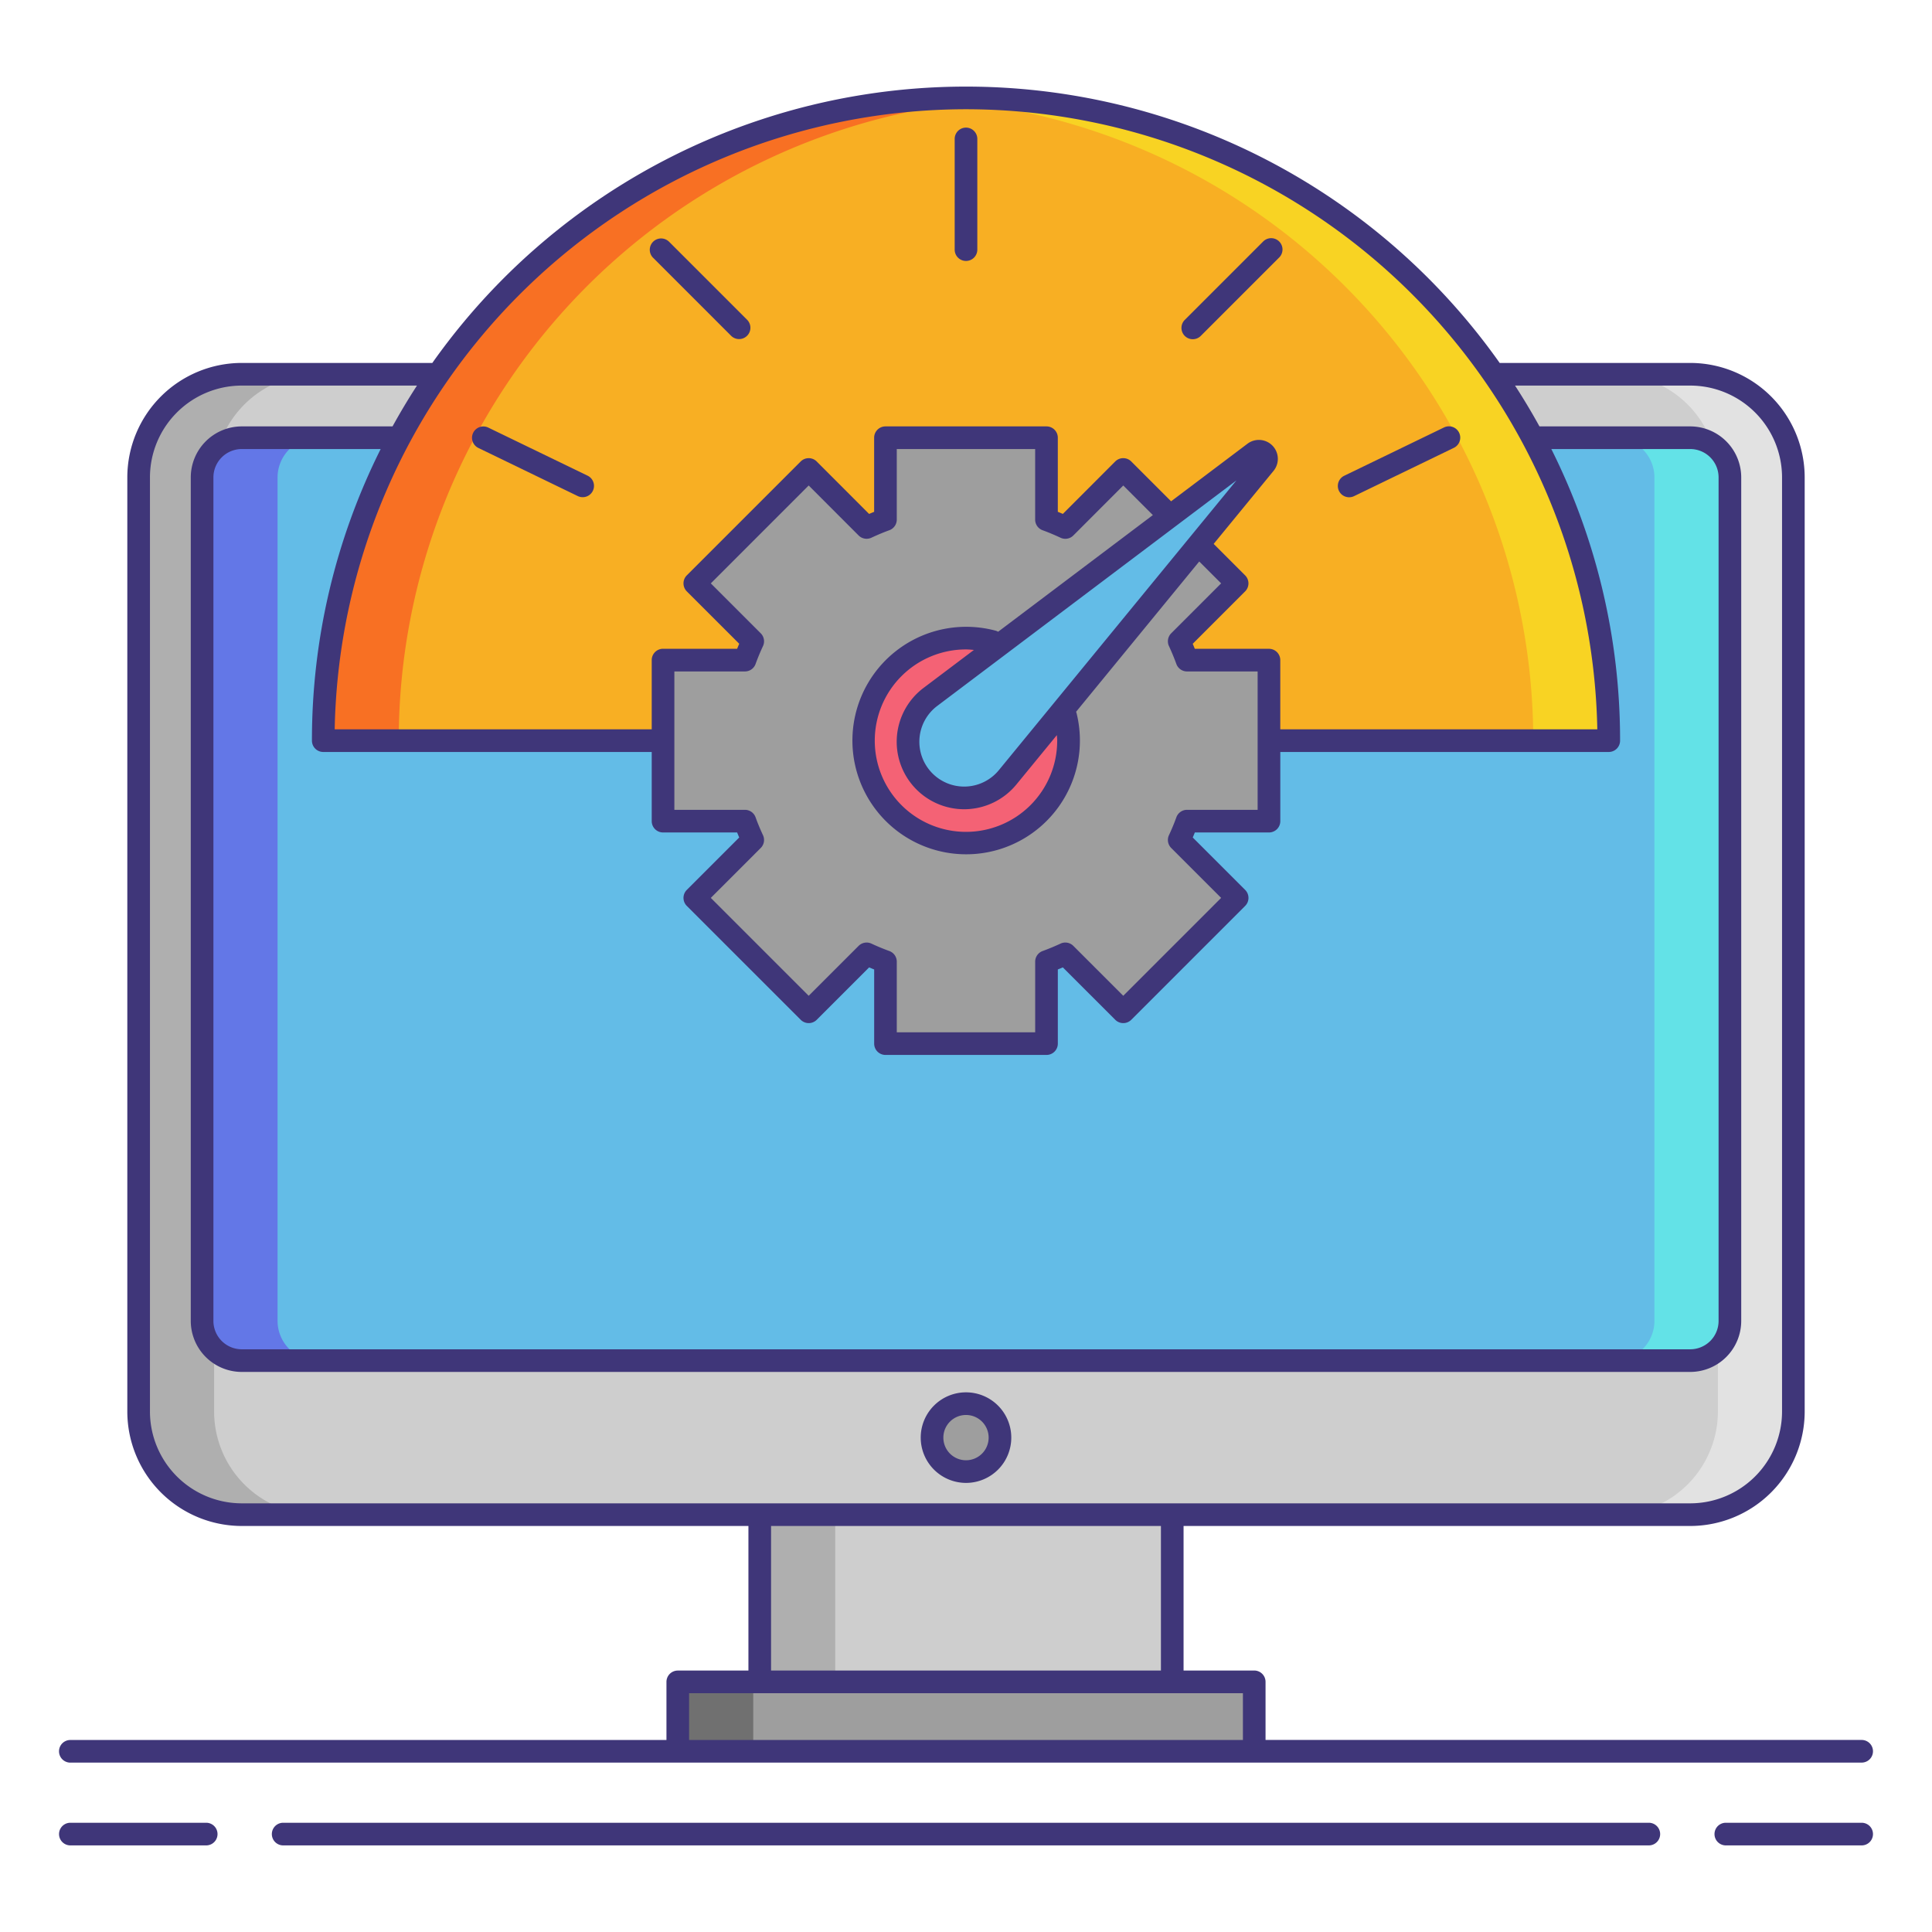 <svg xmlns="http://www.w3.org/2000/svg" viewBox="0 0 256 256"><title>icons_</title><rect x="18.37" y="49.591" width="219.26" height="151.106" rx="13.665" ry="13.665" fill="#cecece"/><path d="M28.37,187.032V63.256A13.681,13.681,0,0,1,42.035,49.591h-10A13.681,13.681,0,0,0,18.37,63.256V187.032A13.681,13.681,0,0,0,32.035,200.7h10A13.681,13.681,0,0,1,28.37,187.032Z" fill="#afafaf"/><path d="M227.63,187.032V63.256a13.681,13.681,0,0,0-13.665-13.665h10A13.681,13.681,0,0,1,237.63,63.256V187.032A13.681,13.681,0,0,1,223.965,200.7h-10A13.681,13.681,0,0,0,227.63,187.032Z" fill="#e2e2e2"/><rect x="26.779" y="58" width="202.442" height="122.288" rx="5.256" ry="5.256" fill="#63bce7"/><path d="M36.779,175.032V63.256A5.271,5.271,0,0,1,42.035,58h-10a5.271,5.271,0,0,0-5.256,5.256V175.032a5.271,5.271,0,0,0,5.256,5.256h10A5.271,5.271,0,0,1,36.779,175.032Z" fill="#6377e7"/><path d="M219.221,175.032V63.256A5.271,5.271,0,0,0,213.965,58h10a5.271,5.271,0,0,1,5.256,5.256V175.032a5.271,5.271,0,0,1-5.256,5.256h-10A5.271,5.271,0,0,0,219.221,175.032Z" fill="#63e2e7"/><rect x="89.809" y="222.855" width="76.383" height="9.197" fill="#9e9e9e"/><rect x="89.809" y="222.855" width="10" height="9.197" fill="#707070"/><rect x="100.67" y="200.697" width="54.659" height="22.158" fill="#cecece"/><rect x="100.67" y="200.697" width="10" height="22.158" fill="#afafaf"/><circle cx="128" cy="190.493" r="4.5" fill="#9e9e9e"/><path d="M42.834,98.14a85.166,85.166,0,1,1,170.331,0Z" fill="#f8af23"/><path d="M133,13.132c-1.656-.1-3.32-.158-5-.158A85.166,85.166,0,0,0,42.834,98.14h10A85.161,85.161,0,0,1,133,13.132Z" fill="#f87023"/><path d="M123,13.132c1.656-.1,3.32-.158,5-.158A85.166,85.166,0,0,1,213.166,98.14h-10A85.161,85.161,0,0,0,123,13.132Z" fill="#f8d323"/><path d="M98.707,108.806c.307.856.654,1.68,1.034,2.5l-7.675,7.675,15.091,15.091,7.675-7.675c.816.38,1.648.727,2.5,1.034v10.858h21.336V127.427c.848-.307,1.68-.654,2.5-1.034l7.675,7.675,15.091-15.091-7.675-7.675c.38-.816.727-1.64,1.034-2.5h10.858V87.47H157.285c-.307-.848-.654-1.68-1.034-2.5l7.675-7.675L148.835,62.207,141.16,69.89c-.816-.38-1.648-.735-2.5-1.042V58H117.328v10.85c-.848.307-1.68.663-2.5,1.042l-7.675-7.683L92.066,77.3l7.675,7.675c-.38.816-.727,1.648-1.034,2.5H87.857v21.336Z" fill="#9e9e9e"/><circle cx="128" cy="98.139" r="13.587" fill="#f46275"/><path d="M166.194,60,123.28,92.348a7.44,7.44,0,0,0-.889,11.093h0a7.44,7.44,0,0,0,11.12-.435L167.585,61.45A1.012,1.012,0,0,0,166.194,60Z" fill="#63bce7"/><path d="M128,196.492a6,6,0,1,0-6-6A6.007,6.007,0,0,0,128,196.492Zm0-9a3,3,0,1,1-3,3A3,3,0,0,1,128,187.492Z" fill="#3f3679"/><path d="M27.323,241.525h-18a1.5,1.5,0,1,0,0,3h18a1.5,1.5,0,1,0,0-3Z" fill="#3f3679"/><path d="M246.68,241.525h-18a1.5,1.5,0,0,0,0,3h18a1.5,1.5,0,0,0,0-3Z" fill="#3f3679"/><path d="M218.479,241.525H37.521a1.5,1.5,0,0,0,0,3H218.479a1.5,1.5,0,0,0,0-3Z" fill="#3f3679"/><path d="M9.32,233.553H246.68a1.5,1.5,0,0,0,0-3H167.691v-7.7a1.5,1.5,0,0,0-1.5-1.5h-9.362V202.2h67.137a15.182,15.182,0,0,0,15.164-15.165V63.256a15.182,15.182,0,0,0-15.164-15.165h-25.25a86.593,86.593,0,0,0-141.431,0H32.035A15.182,15.182,0,0,0,16.87,63.256V187.032A15.182,15.182,0,0,0,32.035,202.2H99.17v19.158H89.809a1.5,1.5,0,0,0-1.5,1.5v7.7H9.32a1.5,1.5,0,1,0,0,3ZM128,14.475a83.763,83.763,0,0,1,83.652,82.166H169.644V87.47a1.5,1.5,0,0,0-1.5-1.5h-9.826c-.089-.221-.181-.443-.275-.665l6.944-6.945a1.5,1.5,0,0,0,0-2.121l-4.169-4.17,7.927-9.668a2.511,2.511,0,0,0-3.453-3.6h0l-10.115,7.625-5.28-5.28a1.5,1.5,0,0,0-2.122,0l-6.942,6.95c-.227-.1-.448-.19-.667-.279V58a1.5,1.5,0,0,0-1.5-1.5H117.328a1.5,1.5,0,0,0-1.5,1.5v9.82c-.219.089-.44.182-.667.279l-6.943-6.95a1.5,1.5,0,0,0-1.061-.44h0a1.5,1.5,0,0,0-1.061.439L91.005,76.238a1.5,1.5,0,0,0,0,2.121L97.95,85.3q-.143.333-.276.665H87.857a1.5,1.5,0,0,0-1.5,1.5v9.171H44.348A83.764,83.764,0,0,1,128,14.475ZM42.834,99.641H86.357v9.165a1.5,1.5,0,0,0,1.5,1.5h9.815q.133.33.277.666l-6.944,6.944a1.5,1.5,0,0,0,0,2.121L106.1,135.128a1.5,1.5,0,0,0,2.121,0l6.945-6.945q.334.144.666.276v9.826a1.5,1.5,0,0,0,1.5,1.5h21.336a1.5,1.5,0,0,0,1.5-1.5v-9.826q.333-.133.665-.275l6.945,6.944a1.5,1.5,0,0,0,2.121,0l15.091-15.091a1.5,1.5,0,0,0,0-2.121l-6.944-6.944q.145-.337.277-.666h9.824a1.5,1.5,0,0,0,1.5-1.5V99.641h43.522a1.5,1.5,0,0,0,1.5-1.5A86.134,86.134,0,0,0,205.559,59.5h18.407a3.76,3.76,0,0,1,3.755,3.756V175.032a3.76,3.76,0,0,1-3.755,3.756H32.035a3.76,3.76,0,0,1-3.756-3.756V63.256A3.76,3.76,0,0,1,32.035,59.5H50.441a86.134,86.134,0,0,0-9.107,38.641A1.5,1.5,0,0,0,42.834,99.641ZM100.8,83.913,94.187,77.3l12.969-12.97,6.614,6.621a1.5,1.5,0,0,0,1.694.3c.86-.4,1.637-.725,2.373-.991a1.5,1.5,0,0,0,.99-1.41V59.5h18.336v9.351a1.5,1.5,0,0,0,.989,1.41c.739.268,1.516.592,2.373.991a1.5,1.5,0,0,0,1.7-.3l6.614-6.621,3.921,3.921-20.5,15.456a1.5,1.5,0,0,0-.333-.139,15.072,15.072,0,1,0,10.716,10.9,1.484,1.484,0,0,0-.056-.154L158.906,74.4l2.9,2.9-6.614,6.614a1.5,1.5,0,0,0-.3,1.694c.372.8.7,1.6.982,2.372a1.5,1.5,0,0,0,1.411.99h9.358v18.336h-9.358a1.5,1.5,0,0,0-1.412.994c-.271.76-.593,1.534-.981,2.368a1.5,1.5,0,0,0,.3,1.694l6.614,6.614-12.97,12.97-6.614-6.614a1.5,1.5,0,0,0-1.694-.3c-.8.37-1.594.7-2.373.983a1.5,1.5,0,0,0-.989,1.41v9.358H118.828v-9.358a1.5,1.5,0,0,0-.99-1.41c-.776-.281-1.574-.612-2.373-.983a1.5,1.5,0,0,0-1.694.3l-6.614,6.614-12.97-12.97,6.614-6.614a1.5,1.5,0,0,0,.3-1.694c-.387-.83-.708-1.605-.982-2.368a1.5,1.5,0,0,0-1.412-.994h-9.35V88.97h9.35a1.5,1.5,0,0,0,1.411-.989c.282-.78.613-1.578.983-2.373A1.5,1.5,0,0,0,100.8,83.913Zm31.549,18.142a5.939,5.939,0,1,1-8.168-8.509l39.654-29.891Zm7.736-3.916A12.087,12.087,0,1,1,128,86.052c.352,0,.7.038,1.05.068l-6.673,5.03a8.939,8.939,0,0,0,5.381,16.078c.116,0,.232,0,.349-.007a8.946,8.946,0,0,0,6.564-3.265l5.371-6.551C140.057,97.65,140.087,97.893,140.087,98.139ZM19.87,187.032V63.256A12.179,12.179,0,0,1,32.035,51.091H55.252q-1.714,2.64-3.238,5.409H32.035a6.763,6.763,0,0,0-6.756,6.756V175.032a6.763,6.763,0,0,0,6.756,6.756H223.966a6.763,6.763,0,0,0,6.755-6.756V63.256a6.763,6.763,0,0,0-6.755-6.756H203.987q-1.523-2.767-3.238-5.409h23.217A12.178,12.178,0,0,1,236.13,63.256V187.032A12.178,12.178,0,0,1,223.966,199.2H32.035A12.179,12.179,0,0,1,19.87,187.032Zm82.3,15.165h51.659v19.158H102.17ZM91.309,224.355h73.383v6.2H91.309Z" fill="#3f3679"/><path d="M128,34.577a1.5,1.5,0,0,0,1.5-1.5V18.41a1.5,1.5,0,0,0-3,0V33.077A1.5,1.5,0,0,0,128,34.577Z" fill="#3f3679"/><path d="M178.773,65.889a1.494,1.494,0,0,0,.652-.149l13.2-6.391a1.5,1.5,0,1,0-1.307-2.7l-13.2,6.391a1.5,1.5,0,0,0,.654,2.851Z" fill="#3f3679"/><path d="M63.373,59.349l13.2,6.391a1.5,1.5,0,0,0,1.307-2.7l-13.2-6.391a1.5,1.5,0,0,0-1.307,2.7Z" fill="#3f3679"/><path d="M158.049,44.948a1.5,1.5,0,0,0,1.061-.439l10.37-10.371a1.5,1.5,0,1,0-2.121-2.121l-10.37,10.371a1.5,1.5,0,0,0,1.061,2.561Z" fill="#3f3679"/><path d="M96.891,44.509a1.5,1.5,0,0,0,2.121-2.121L88.641,32.017a1.5,1.5,0,0,0-2.121,2.121Z" fill="#3f3679"/></svg>